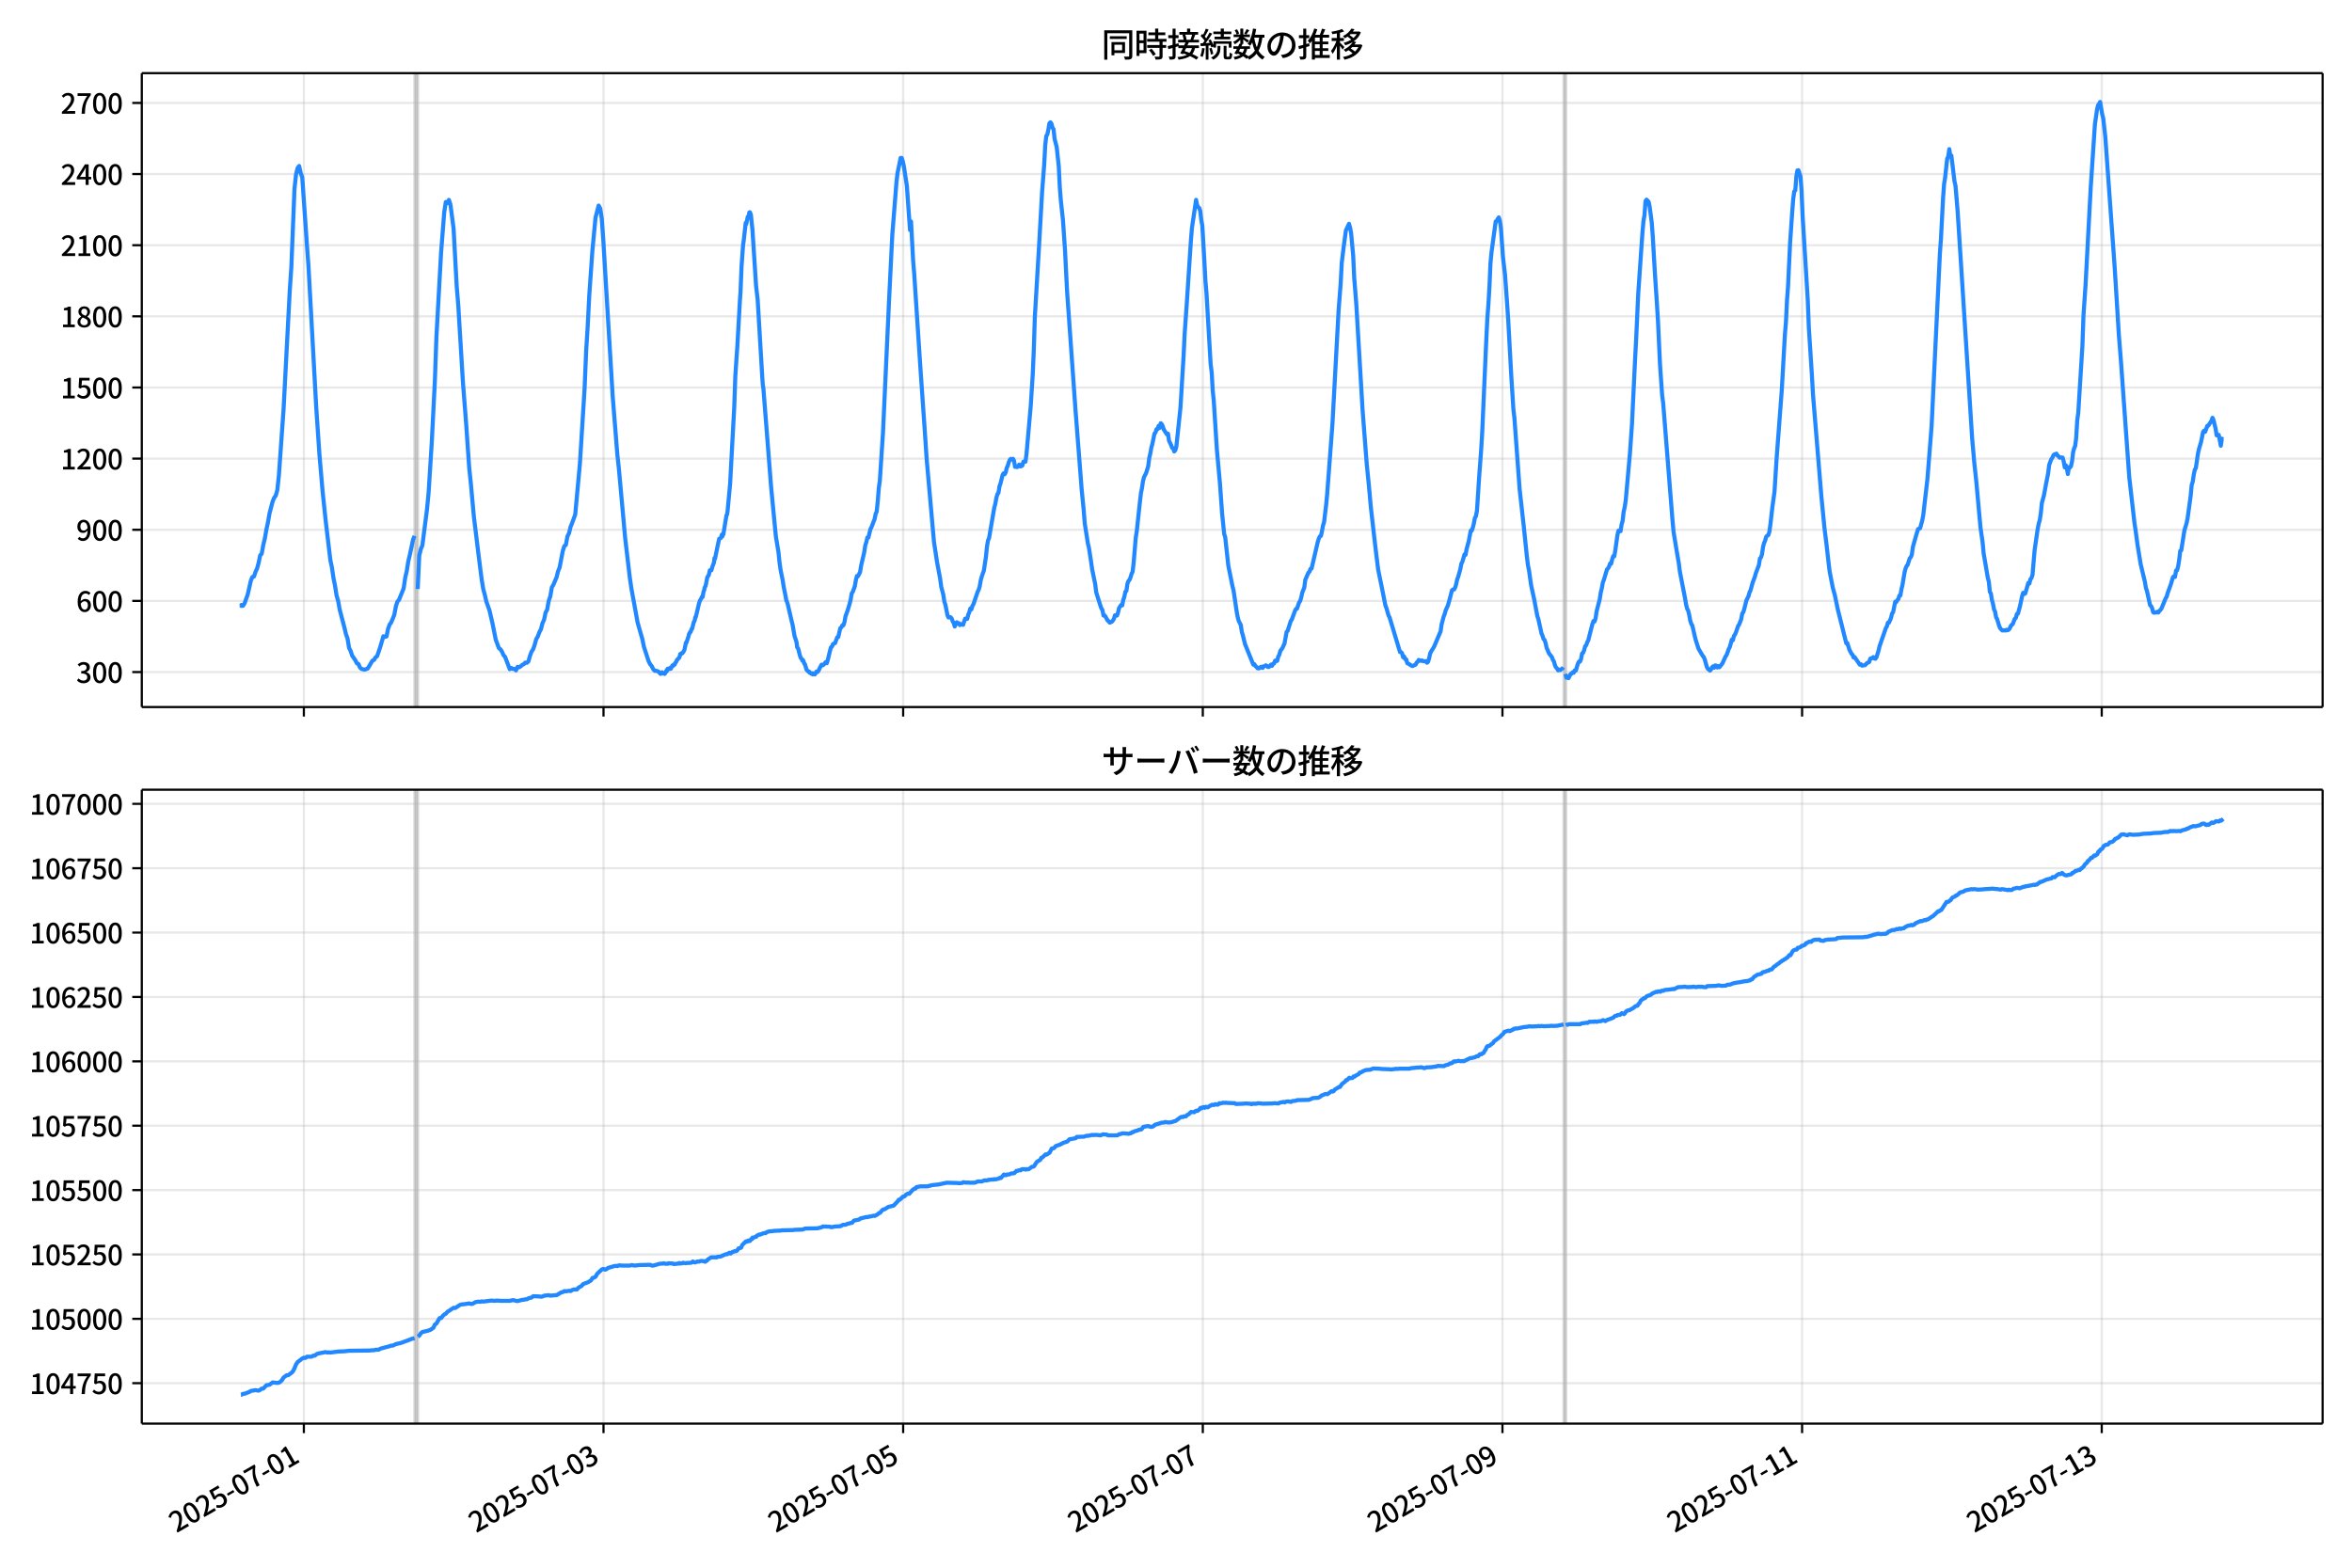 <!DOCTYPE svg  PUBLIC '-//W3C//DTD SVG 1.1//EN'  'http://www.w3.org/Graphics/SVG/1.1/DTD/svg11.dtd'>
<svg version="1.1" viewBox="0 0 864 576" xmlns="http://www.w3.org/2000/svg" xmlns:xlink="http://www.w3.org/1999/xlink">
 <defs>
  <style type="text/css">*{stroke-linejoin: round; stroke-linecap: butt}</style>
 </defs>
 <g id="aa">
  <g id="ab">
   <path d="m0 576h864v-576h-864z" fill="#fff"/>
  </g>
  <g id="ac">
   <g id="ad">
    <path d="m52.09 259.78h801.11v-232.9h-801.11z" fill="#fff"/>
   </g>
   <g id="ae">
    <path d="m152.33 259.78h1.147v-232.9h-1.147z" clip-path="url(#e)" fill="#808080" opacity=".3" stroke="#808080"/>
   </g>
   <g id="af">
    <path d="m574.47 259.78h.764v-232.9h-.764z" clip-path="url(#e)" fill="#808080" opacity=".3" stroke="#808080"/>
   </g>
   <g id="ag">
    <g id="ah">
     <g id="ai">
      <path d="m111.62 259.78v-232.9" clip-path="url(#e)" fill="none" stroke="#b0b0b0" stroke-linecap="square" stroke-opacity=".3" stroke-width=".8"/>
     </g>
     <g id="aj">
      <defs>
       <path id="h" d="m0 0v3.5" stroke="#000" stroke-width=".8"/>
      </defs>
      <use x="111.622" y="259.778" stroke="#000000" stroke-width=".8" xlink:href="#h"/>
     </g>
    </g>
    <g id="ak">
     <g id="al">
      <path d="m221.7 259.78v-232.9" clip-path="url(#e)" fill="none" stroke="#b0b0b0" stroke-linecap="square" stroke-opacity=".3" stroke-width=".8"/>
     </g>
     <g id="am">
      <use x="221.696" y="259.778" stroke="#000000" stroke-width=".8" xlink:href="#h"/>
     </g>
    </g>
    <g id="an">
     <g id="ao">
      <path d="m331.77 259.78v-232.9" clip-path="url(#e)" fill="none" stroke="#b0b0b0" stroke-linecap="square" stroke-opacity=".3" stroke-width=".8"/>
     </g>
     <g id="ap">
      <use x="331.77" y="259.778" stroke="#000000" stroke-width=".8" xlink:href="#h"/>
     </g>
    </g>
    <g id="aq">
     <g id="ar">
      <path d="m441.84 259.78v-232.9" clip-path="url(#e)" fill="none" stroke="#b0b0b0" stroke-linecap="square" stroke-opacity=".3" stroke-width=".8"/>
     </g>
     <g id="as">
      <use x="441.845" y="259.778" stroke="#000000" stroke-width=".8" xlink:href="#h"/>
     </g>
    </g>
    <g id="at">
     <g id="au">
      <path d="m551.92 259.78v-232.9" clip-path="url(#e)" fill="none" stroke="#b0b0b0" stroke-linecap="square" stroke-opacity=".3" stroke-width=".8"/>
     </g>
     <g id="av">
      <use x="551.919" y="259.778" stroke="#000000" stroke-width=".8" xlink:href="#h"/>
     </g>
    </g>
    <g id="aw">
     <g id="ax">
      <path d="m661.99 259.78v-232.9" clip-path="url(#e)" fill="none" stroke="#b0b0b0" stroke-linecap="square" stroke-opacity=".3" stroke-width=".8"/>
     </g>
     <g id="ay">
      <use x="661.994" y="259.778" stroke="#000000" stroke-width=".8" xlink:href="#h"/>
     </g>
    </g>
    <g id="az">
     <g id="ba">
      <path d="m772.07 259.78v-232.9" clip-path="url(#e)" fill="none" stroke="#b0b0b0" stroke-linecap="square" stroke-opacity=".3" stroke-width=".8"/>
     </g>
     <g id="bb">
      <use x="772.068" y="259.778" stroke="#000000" stroke-width=".8" xlink:href="#h"/>
     </g>
    </g>
   </g>
   <g id="bc">
    <g id="bd">
     <g id="be">
      <path d="m52.09 246.93h801.11" clip-path="url(#e)" fill="none" stroke="#b0b0b0" stroke-linecap="square" stroke-opacity=".3" stroke-width=".8"/>
     </g>
     <g id="bf">
      <defs>
       <path id="f" d="m0 0h-3.5" stroke="#000" stroke-width=".8"/>
      </defs>
      <use x="52.09" y="246.926" stroke="#000000" stroke-width=".8" xlink:href="#f"/>
     </g>
     <g id="bg">
      <!-- 300 -->
      <g transform="translate(27.99 250.91) scale(.1 -.1)">
       <defs>
        <path id="l" transform="scale(.016)" d="m1715-90q-371 0-656 90t-503 240q-217 150-377 323l359 474q211-205 479-359 269-153 634-153 269 0 467 92 199 93 311 266t112 423q0 256-125 451t-429 300q-304 106-835 106v551q467 0 732 105 266 106 384 291 119 186 119 423 0 307-192 489-192 183-531 183-269 0-503-119-233-118-438-316l-384 460q282 256 614 413 333 157 737 157 422 0 748-144 327-144 512-413 186-269 186-659 0-403-221-685-221-281-592-422v-26q269-70 490-227t349-400 128-557q0-422-215-726-214-304-573-468-358-163-787-163z"/>
        <path id="a" transform="scale(.016)" d="m1830-90q-460 0-806 275-346 276-535 823-188 547-188 1366 0 820 188 1357 189 538 535 803 346 266 806 266 461 0 800-269 340-269 528-803 189-534 189-1354 0-819-189-1366-188-547-528-823-339-275-800-275zm0 589q237 0 422 185 186 186 288 599 103 413 103 1091 0 679-103 1082-102 403-288 582-185 180-422 180-236 0-422-180-186-179-292-582-105-403-105-1082 0-678 105-1091 106-413 292-599 186-185 422-185z"/>
       </defs>
       <use xlink:href="#l"/>
       <use transform="translate(57)" xlink:href="#a"/>
       <use transform="translate(114)" xlink:href="#a"/>
      </g>
     </g>
    </g>
    <g id="bh">
     <g id="bi">
      <path d="m52.09 220.79h801.11" clip-path="url(#e)" fill="none" stroke="#b0b0b0" stroke-linecap="square" stroke-opacity=".3" stroke-width=".8"/>
     </g>
     <g id="bj">
      <use x="52.09" y="220.787" stroke="#000000" stroke-width=".8" xlink:href="#f"/>
     </g>
     <g id="bk">
      <!-- 600 -->
      <g transform="translate(27.99 224.77) scale(.1 -.1)">
       <defs>
        <path id="k" transform="scale(.016)" d="m1971-90q-339 0-634 144-294 144-518 435-224 292-352 733-128 442-128 1044 0 678 147 1161 148 483 397 784 250 301 570 445t665 144q397 0 688-147 292-147 490-359l-403-448q-128 154-327 253-198 99-409 99-307 0-567-182-259-182-413-605-153-422-153-1145 0-608 115-1002t326-589q212-195 493-195 212 0 375 121 163 122 259 343t96 522q0 300-90 511-89 212-259 320-169 109-419 109-211 0-451-134t-458-461l-25 538q134 192 313 323t374 201q196 71 375 71 397 0 694-163 298-163 467-490 170-326 170-825 0-468-195-817-195-348-512-544-317-195-701-195z"/>
       </defs>
       <use xlink:href="#k"/>
       <use transform="translate(57)" xlink:href="#a"/>
       <use transform="translate(114)" xlink:href="#a"/>
      </g>
     </g>
    </g>
    <g id="bl">
     <g id="bm">
      <path d="m52.09 194.65h801.11" clip-path="url(#e)" fill="none" stroke="#b0b0b0" stroke-linecap="square" stroke-opacity=".3" stroke-width=".8"/>
     </g>
     <g id="bn">
      <use x="52.09" y="194.648" stroke="#000000" stroke-width=".8" xlink:href="#f"/>
     </g>
     <g id="bo">
      <!-- 900 -->
      <g transform="translate(27.99 198.63) scale(.1 -.1)">
       <defs>
        <path id="p" transform="scale(.016)" d="m1562-90q-410 0-708 150-297 151-502 356l403 461q141-160 346-256t422-96q224 0 425 102 202 103 352 333 151 230 237 614 87 384 87 941 0 589-115 970t-323 563-496 182q-205 0-372-118-166-118-262-336t-96-525q0-301 86-512 87-211 259-323 173-112 417-112 224 0 460 141 237 141 448 461l32-544q-134-180-313-314t-371-208-384-74q-391 0-689 166-297 167-467 496-169 330-169 823 0 467 195 816t515 541 698 192q339 0 636-138 298-137 519-419 221-281 349-710t128-1018q0-691-141-1187t-391-807q-249-310-563-461-313-150-652-150z"/>
       </defs>
       <use xlink:href="#p"/>
       <use transform="translate(57)" xlink:href="#a"/>
       <use transform="translate(114)" xlink:href="#a"/>
      </g>
     </g>
    </g>
    <g id="bp">
     <g id="bq">
      <path d="m52.09 168.51h801.11" clip-path="url(#e)" fill="none" stroke="#b0b0b0" stroke-linecap="square" stroke-opacity=".3" stroke-width=".8"/>
     </g>
     <g id="br">
      <use x="52.09" y="168.509" stroke="#000000" stroke-width=".8" xlink:href="#f"/>
     </g>
     <g id="bs">
      <!-- 1200 -->
      <g transform="translate(22.29 172.49) scale(.1 -.1)">
       <defs>
        <path id="g" transform="scale(.016)" d="m544 0v608h1037v3277h-845v467q333 58 579 147 247 90 451 218h557v-4109h915v-608h-2694z"/>
        <path id="d" transform="scale(.016)" d="m282 0v429q697 621 1164 1136 468 515 701 956 234 442 234 826 0 256-87 451-86 196-262 301-176 106-445 106-275 0-506-151-230-150-422-368l-416 410q301 333 637 518 336 186 803 186 429 0 749-176t496-493 176-745q0-455-224-919t-615-935q-390-470-889-950 186 20 394 36t374 16h1184v-634h-3046z"/>
       </defs>
       <use xlink:href="#g"/>
       <use transform="translate(57)" xlink:href="#d"/>
       <use transform="translate(114)" xlink:href="#a"/>
       <use transform="translate(171)" xlink:href="#a"/>
      </g>
     </g>
    </g>
    <g id="bt">
     <g id="bu">
      <path d="m52.09 142.37h801.11" clip-path="url(#e)" fill="none" stroke="#b0b0b0" stroke-linecap="square" stroke-opacity=".3" stroke-width=".8"/>
     </g>
     <g id="bv">
      <use x="52.09" y="142.37" stroke="#000000" stroke-width=".8" xlink:href="#f"/>
     </g>
     <g id="bw">
      <!-- 1500 -->
      <g transform="translate(22.29 146.36) scale(.1 -.1)">
       <defs>
        <path id="c" transform="scale(.016)" d="m1715-90q-365 0-653 90t-506 237q-217 147-383 307l352 480q134-134 294-246t361-183q202-70 452-70 262 0 473 118 212 119 333 346 122 227 122 541 0 460-247 716-246 256-649 256-224 0-384-64t-365-198l-365 237 141 2240h2387v-627h-1747l-109-1204q154 77 307 118 154 42 340 42 397 0 723-160t518-490q192-329 192-847 0-519-224-887t-586-560q-361-192-777-192z"/>
       </defs>
       <use xlink:href="#g"/>
       <use transform="translate(57)" xlink:href="#c"/>
       <use transform="translate(114)" xlink:href="#a"/>
       <use transform="translate(171)" xlink:href="#a"/>
      </g>
     </g>
    </g>
    <g id="bx">
     <g id="by">
      <path d="m52.09 116.23h801.11" clip-path="url(#e)" fill="none" stroke="#b0b0b0" stroke-linecap="square" stroke-opacity=".3" stroke-width=".8"/>
     </g>
     <g id="bz">
      <use x="52.09" y="116.232" stroke="#000000" stroke-width=".8" xlink:href="#f"/>
     </g>
     <g id="ca">
      <!-- 1800 -->
      <g transform="translate(22.29 120.22) scale(.1 -.1)">
       <defs>
        <path id="x" transform="scale(.016)" d="m1830-90q-441 0-787 163-345 164-547 448-202 285-202 650 0 314 122 557t314 419 403 291v32q-256 186-442 458-185 272-185 643 0 365 176 640t480 425q304 151 694 151 410 0 704-160t457-439q164-278 164-649 0-237-96-448t-234-381q-137-169-291-278v-32q218-115 397-285 179-169 288-406t109-557q0-346-189-628-189-281-532-448-342-166-803-166zm314 2708q205 198 310 419 106 221 106 464 0 211-83 384t-247 272q-163 99-393 99-288 0-480-183-192-182-192-502 0-256 134-429 135-172 359-294t486-230zm-294-2170q236 0 418 89 183 90 285 253 103 164 103 388 0 211-90 367-89 157-246 272-157 116-368 215t-454 195q-244-173-398-426-153-252-153-553 0-237 118-416 119-179 324-282 205-102 461-102z"/>
       </defs>
       <use xlink:href="#g"/>
       <use transform="translate(57)" xlink:href="#x"/>
       <use transform="translate(114)" xlink:href="#a"/>
       <use transform="translate(171)" xlink:href="#a"/>
      </g>
     </g>
    </g>
    <g id="cb">
     <g id="cc">
      <path d="m52.09 90.093h801.11" clip-path="url(#e)" fill="none" stroke="#b0b0b0" stroke-linecap="square" stroke-opacity=".3" stroke-width=".8"/>
     </g>
     <g id="cd">
      <use x="52.09" y="90.093" stroke="#000000" stroke-width=".8" xlink:href="#f"/>
     </g>
     <g id="ce">
      <!-- 2100 -->
      <g transform="translate(22.29 94.078) scale(.1 -.1)">
       <use xlink:href="#d"/>
       <use transform="translate(57)" xlink:href="#g"/>
       <use transform="translate(114)" xlink:href="#a"/>
       <use transform="translate(171)" xlink:href="#a"/>
      </g>
     </g>
    </g>
    <g id="cf">
     <g id="cg">
      <path d="m52.09 63.954h801.11" clip-path="url(#e)" fill="none" stroke="#b0b0b0" stroke-linecap="square" stroke-opacity=".3" stroke-width=".8"/>
     </g>
     <g id="ch">
      <use x="52.09" y="63.954" stroke="#000000" stroke-width=".8" xlink:href="#f"/>
     </g>
     <g id="ci">
      <!-- 2400 -->
      <g transform="translate(22.29 67.939) scale(.1 -.1)">
       <defs>
        <path id="q" transform="scale(.016)" d="m2170 0v3072q0 192 12 457 13 266 20 458h-26q-90-179-183-365-92-185-195-364l-921-1415h2579v-576h-3328v493l1875 2957h858v-4717h-691z"/>
       </defs>
       <use xlink:href="#d"/>
       <use transform="translate(57)" xlink:href="#q"/>
       <use transform="translate(114)" xlink:href="#a"/>
       <use transform="translate(171)" xlink:href="#a"/>
      </g>
     </g>
    </g>
    <g id="cj">
     <g id="ck">
      <path d="m52.09 37.815h801.11" clip-path="url(#e)" fill="none" stroke="#b0b0b0" stroke-linecap="square" stroke-opacity=".3" stroke-width=".8"/>
     </g>
     <g id="cl">
      <use x="52.09" y="37.815" stroke="#000000" stroke-width=".8" xlink:href="#f"/>
     </g>
     <g id="cm">
      <!-- 2700 -->
      <g transform="translate(22.29 41.8) scale(.1 -.1)">
       <defs>
        <path id="j" transform="scale(.016)" d="m1235 0q32 646 109 1187t224 1024 384 941 576 938h-2208v627h3027v-455q-409-512-665-989-256-476-397-969t-205-1053-90-1251h-755z"/>
       </defs>
       <use xlink:href="#d"/>
       <use transform="translate(57)" xlink:href="#j"/>
       <use transform="translate(114)" xlink:href="#a"/>
       <use transform="translate(171)" xlink:href="#a"/>
      </g>
     </g>
    </g>
   </g>
   <g id="cn">
    <path d="m88.504 222.44.109.174.096-.349.397.349.203-.087.541-.871 1.147-3.224 1.166-5.141.571-1.307.575-.174.54-1.655.573-1.22.573-2.091.573-2.788.573-.61.573-3.224.573-2.353.573-3.311.573-2.614.573-3.311 1.147-4.356.573-1.394.573-.784.573-2.004.573-5.315 1.72-24.309 2.293-43.826.573-8.539 1.147-28.666.573-5.315.573-2.353.573-.784.573 2.614.573 1.568 1.72 24.919.573 7.842 2.866 52.191 1.147 16.816 1.147 13.418 1.147 10.978 1.72 14.464.573 2.701.573 3.921.573 2.788.573 3.659.573 1.917.573 3.224 1.72 6.535.573 2.44.573 1.568.573 3.485.573 1.133.573 1.743 1.147 1.655.573 1.133.573.261.573 1.307.573.523 1.147.261 1.147-.436 1.72-2.875.573-.261.573-.958.573-.436 1.147-3.398 1.147-3.921.573.261.573-.174.573-2.788.573-1.568.573-.784 1.147-2.788.573-3.137.573-1.743.573-.61 1.72-4.269.573-3.921.573-2.44.573-3.659.573-2.353 1.147-5.489.573-1.394m1.147 19.517.573-12.285.573-2.353.573-1.394 1.72-13.418.573-6.012 1.147-18.21 1.147-22.654.573-16.293 1.72-31.105 1.147-14.725.573-3.747.573.436.573-1.22.573 1.743 1.147 8.8 1.147 21.173.573 6.97 1.72 28.404 1.147 14.725 1.147 16.555.573 5.489 1.147 12.547 1.72 14.028 1.147 9.062.573 3.485.573 2.091.573 2.527 1.147 3.224 1.147 4.966 1.147 5.751 1.147 3.137.573.436.573.871.573 1.307.573.61 1.72 4.531.573-.436.573.349h.573l.573.523.573-1.307.573.174.573-.349.573-.523.573-.261.573-.61.573.087.573-.523.573-2.091.573-1.481.573-.871.573-1.655.573-2.091.573-.958.573-1.568.573-1.046.573-2.265.573-1.22.573-2.701.573-1.046.573-3.224.573-1.655.573-3.311.573-.958 1.147-2.701.573-2.265.573-1.394 1.147-6.012.573-1.83.573-.436.573-3.137.573-1.133.573-2.353.573-1.394 1.147-3.137 1.72-18.733 1.72-27.62.573-13.766.573-9.149.573-11.24 1.147-16.468 1.147-12.111 1.147-4.444.573 1.046.573 3.747.573 8.016 3.44 57.244 1.72 21.521.573 5.228 2.293 25.355 1.72 14.638.573 3.921 2.293 12.547 1.72 6.012.573 2.788 1.72 5.315.573 1.133.573.697.573 1.133.573.61h.573l.764.261.764.871.191-.087.382-.523.382.436.191-.087.382.261.382-.61.191-.523.191.174.191-.784.191-.174h.191l.191.174.191-.174.191.087.191-.436.191.349.573-1.22.191.174.191-.087.191-.436.191.087.382-.784.191-.174.382-.871.191-.087.382-.523.191-.087.191-.523.191-.871.191.087.382-.436.191.087.382-.523.382-.697.573-2.701h.191l.764-2.353.191-.871.191-.174.191-.523h.191l.382-1.133.191-.087.573-2.353.191-.261.191-.523.191-1.046.191-.087 1.147-4.879.382-1.22.191-.174.382-.784.191-.436.191.174.382-2.091.191-.349.191-1.046.382-.697.382-2.004.191-1.046.573-.871.382-1.743.191-.087.191.174.191-.087.382-1.394.573-1.481.191-1.655.191.261.956-4.705.573-2.614.573-.261.191-.436.191-.784.191.697.191-1.046.191.261 1.147-7.058.191-.174.191-1.133.956-10.194 1.529-28.404.382-11.153.382-5.751.382-5.576.956-16.99.191-2.527.382-9.584.573-8.016.191-1.133.764-6.796.191.436.573-2.701.191-.174.191-.349.191-1.046.191-.087.382.871.382 3.834.191 1.743 1.338 20.737.573 4.879.382 6.448 1.338 22.567.191 2.527.191 1.046 2.866 36.594 1.72 17.862.956 5.751.382 3.747.382 2.701.573 2.875.191.871.382 2.527.764 3.747.191 1.307.191.261.382 1.22 1.529 6.622.191.697.764 4.356.573 1.655.191.784.191 1.655.382.436.573 2.353.382 1.133.382.349.191.61.191-.261.191.349.382 1.133.191.087.573 2.004.382.436.191.087.191.261.191-.087.191.436.382.087.191.261.382-.174.191.436.191-.349.573.349.382-.61.191-.436.382.174.382-.436.573-1.22.573-1.046.382.261.382-.261.764-.958.382.436.382-1.22.764-3.224.382-1.394.382-.261.382-.958.764-.349.764-2.091.382-.087.764-3.311.382-.261.382-.784h.382l.382-1.133.382-2.178.764-2.091.764-2.527.382-1.568.382-2.265.382-.523.764-2.091.382-2.265.382-1.481.382.087.764-1.481.382-2.353 1.147-4.966.382-2.527.382-1.133.382-1.743h.382l.764-3.137.382-.697.764-2.004.382-.958.382-1.917.382-.871.382-3.659.382-4.879.382-2.701.764-11.675.382-5.751 2.293-49.925 1.147-23.089 1.529-19.343.382-3.311 1.147-5.576h.382l.382 1.133.382 1.743 1.147 7.406 1.147 16.206.382-3.137.764 14.376.382 4.618 2.293 34.852 1.529 21.957.764 11.414 2.675 30.408 1.147 7.58 1.147 6.099.382 2.875.764 2.962.382 2.527.382 1.133.764 3.834.382.871.382-.174.382.087.382.436.382 1.046.382.61.382 1.307.382-1.133.382-.436.382.61.382-.261.382.697.382-.349.764.261.764-2.265.764.087.382-1.568.382-.871.382-1.394.382.349.382-1.307.382-.61 1.529-4.531.382-.784.382-1.22.382-2.265.382-1.394.764-2.178.764-5.053.382-3.747.382-2.265.382-.871 1.911-11.153.382-1.394.382-2.178.382-1.394.382-.436.382-2.44.382-1.046.764-3.137.382-.61.382.349.382-.697.382-1.655.382-.784.382-1.307.382-.871.382-.349.382.261.382-.261.382.697.382 2.265.382-.087.382.174.382-.349.382-.61.382.697.382-.087.382-.261.382-1.394h.764l.382-2.875 1.529-17.339.764-11.937.382-8.8.382-12.198 1.529-25.703 1.147-20.388.764-9.933.382-7.145.382-3.311.382-.61.382-1.743.382-2.353.382-.349.382.523.382 1.481.382.523.382 3.572.764 2.962.764 7.058.382 7.755.382 4.879.764 7.058.764 11.065.764 15.248 3.058 43.129 2.293 29.537.764 7.842.382 4.792 1.147 7.319.382 1.568.764 4.966.382 2.788 1.147 5.576.382 3.05 1.529 4.879.382 1.046.382.61.382 2.004.382-.087.382.523.764 1.394.382.261.382.523.764-.349.382-.436.382-.61.382-1.307.764.087.382-1.133.382-1.655.764-1.133.382.174.382-2.004.382-1.046.382-1.917.382-.349.382-2.614.382-1.046.382-.349.382-.958.382-1.307.382-.784.382-3.311.764-9.149.382-2.44 1.147-10.717.382-3.224.382-1.917.382-2.614.382-1.394.764-1.481.764-2.527.382-3.05.382-1.568.382-2.178.382-1.394.764-3.747.382-.436.382-1.22h.382l.382-1.22.382.784.382-1.743.382.349.382.784.382 1.22 1.147 1.743.382-.261.382 2.614.764 1.568.382 1.046.382.174.382 1.133.382-.436.382-1.22 1.529-14.464 1.147-18.994.382-8.016.764-10.891 1.529-23.351.382-4.705 1.529-10.368.382 1.917.382.784.382.261.382 1.133.382 3.311.382 2.091.764 13.244.382 7.145.382 4.356 1.529 26.139.382 2.962.382 6.796.382 3.659 1.147 18.036 1.147 12.634.764 10.804.764 7.493.382 1.22 1.147 10.456 1.529 7.58.382 1.481 1.147 7.755.382 2.091.382 1.394.764 1.481.382 2.614.382 1.22.764 3.137 3.058 7.58.382-.174.382.697.382.261.382.523.382.087.382-.087.382-.436.382-.087.382.436.382-.61.382-.087.382-.261.382.174.382.436h.382l.764-.871.382.436.382-.784.382-.087.382-1.046.382.174.382-.087.382-1.568.382-.697.382-1.394.764-1.046.764-1.655.764-4.269.382-.349 1.147-3.659.382-.523 1.147-3.137.382-.784.382-.087.764-2.265.382-.523.382-1.22.382-1.83.764-1.917.382-2.875 1.147-2.614.382-.349.382-1.046.382-.087 2.293-9.846.382-1.22.382-.784.382-.174.382-1.655.382-2.178.382-1.133.764-6.361.382-4.008.764-10.194 1.147-15.161 2.293-42.258.764-9.933.382-7.406.764-6.273.764-5.663 1.147-2.44.382 1.394.382 2.004.764 8.277.382 8.19.764 9.671 2.293 38.686 1.529 19.953.764 7.58.764 8.452 1.147 10.107.764 6.535.764 6.186 1.529 7.493 1.147 5.751.382.958.764 2.701.382.697 3.822 12.721h.382l.382.436.382 1.481.382-.261.382.958.382.087.382 1.394.764.349.382.349.764.349 1.147-.523.382-.784.382-.261.382-.697.764.349.382-.174.382.261.764.087.382-.087.382.61.382-.349.382-1.307.382-1.743.382-.784.764-1.22.382-.697 1.911-4.531.382-.871.382-2.614.764-2.875.382-.958.382-1.394.764-1.655.764-2.701.764-2.962.382-.261h.382l.382-.697.382-1.22.382-1.83.382-.958.764-2.788.382-2.004.382-.697.764-2.701.382.174.382-2.091.764-2.788.764-4.008h.382l.382-1.133.382-1.481.382-2.091.382-.61.382-2.091.764-11.763.764-10.368.382-6.273 1.529-34.678.382-7.667.382-5.053.382-6.535.382-8.626.382-4.008 1.147-8.452.382-2.788.382-.174.382-.784.382-.523.382 1.22.382 2.527.764 10.891.764 6.535.764 10.63.382 5.663 1.147 20.911.764 12.111.382 3.224 1.911 26.139 1.529 13.766 1.147 11.065.382 3.137.382 1.83.764 5.402 1.147 5.315 1.147 6.099.382 1.133 1.147 5.228.382.871.382 1.22.382.349.382 1.22.382 1.743.382.784.382 1.046 1.147 1.481.382 1.046.382.61.382 1.394.382.784.382.349.382.697.382-.261.382.174.382-.349.382-.174.382-.523m.764 2.44.382 1.394.382-.087.382.261.764-1.568.382-.087.382-.523.382.174.382-.871.382.087.764-2.527.382-.784h.382l.382-.871.382-2.091.382-.261.382-.958.382-1.481.382-.349.382-1.133.382-.697.764-3.05.764-2.962.382-1.046.382.174.382-1.133.382-2.614 1.147-4.444.382-2.527.382-1.481.382-2.178.382-.958 1.147-3.834.382-.349.382-.697.382-1.133.382.087.382-1.655.382-1.133.382.087.382-2.265.764-5.489.382-1.655.764.174.382-2.44.382-1.307.382-3.398.382-1.655.382-2.527 1.529-17.077.764-10.978 1.147-23.961.382-7.145.764-16.729 1.529-22.218.382-4.356.382-2.265.382-5.228.382-.523.764.784.382 1.83.764 5.838.382 5.228.764 13.157.764 11.588.382 6.186.764 16.38.764 10.891.382 2.962 3.44 43.216.382 4.095 1.147 6.97.764 4.444.382 3.05 1.911 9.846.382 2.265.382 1.568.382.697.382 1.568.382 2.091.382 1.22.382.61 1.147 4.966.764 2.44.382 1.133 1.529 2.614.382.436.382.958.764 2.701.382.697.764.61.382-.436.382-.784.382-.349.382.523.382-.871.382.087.382.697.382-.523.382.436.764-.958.382-.523 1.147-2.527.382-.523.764-2.178.382-.697.764-2.788.382.261.382-1.568.382-.523.382-.871.764-2.265.382-.523.764-2.004.382-2.091.382-.436.382-1.307.764-3.05.764-1.568.382-1.394.382-.784.764-2.788.764-2.004.382-1.394 1.147-3.05.382-2.44.382-.349.382-1.22.382-2.701.382-1.394.382-.871.382-1.394.382-.436.382-.174.382-1.133.382-2.614.764-6.709.764-5.489.764-12.111 1.911-25.268 1.147-20.388.382-4.531.382-7.929.382-5.141.764-16.119.764-11.24.382-4.879.382-2.788.382-.349.382-5.141.382-2.178.382-.087.764 2.353.382 5.053.382 9.236 1.911 31.192.382 9.933 1.147 17.862.382 6.796 3.058 37.204 1.147 11.763.764 6.186.764 6.709.382 3.137 1.147 5.925.764 2.788 1.147 5.489 3.058 12.198.382-.087.764 2.44.764 1.481.382.349.382 1.046.382-.174 1.911 2.788.382-.174.382.523 1.147-.174.764-.784.764-.349.382-1.22.382-.174h.382l.382-.436.382.523.382.087.382-.523.764-2.44.382-1.655 2.293-6.622.382-.61.382-1.394h.382l.764-1.743.382-1.655.382-.436.764-3.834.382.087.382-.697.382-.349.382-1.307.382-.087.382-2.265.382-1.568.764-4.618.382-1.481.382-.871.382-.436.764-2.44.382-.349.382-.958.382-2.788 1.147-4.095.764-2.527.382-.087.382-.261.764-2.788.382-2.004 1.529-13.244 1.147-14.551.382-4.966 3.058-63.518.382-5.228.764-14.812.382-5.315.382-2.353.764-6.97.382-.697.382-2.788.382 2.527.382-.174 1.147 9.497.382 1.655.764 9.149 5.351 83.732.764 8.713.764 7.145.764 8.452.764 8.364.764 5.315.382 4.095 1.529 8.974.382 1.481.382 3.747.382.61.382 2.44.382 1.307.382 2.091.382.784.382 2.091.382.697.764 2.527.382.871.764.784.382-.087.764.087.382-.261.382.174.382-.174.382-.436.382-.871.382-.523.382-.261.764-2.004.382-.261.382-1.481.382-.087.764-2.788.764-3.659.382-1.22.382.436.382-.174 1.147-3.921.382.261.382-1.655.382-.349.382-1.22.764-8.974 1.147-7.929.382-1.917.382-1.307.382-2.527.382-3.747.764-2.788.764-4.182.764-3.834.382-3.137.764-2.091.382-.523.382-.871.382-.436h.382l.382-.261.382.697.382.261.382.523.764-.087.382.087.382 1.394.382 2.178.382-.784.382 1.133.382 2.091.382-2.527.382.174.382-.523.382-1.743.382-3.311.382-1.481.382-.871.382-2.962.382-6.448.382-2.788 1.529-24.745.382-10.978.764-11.24 1.911-36.072 1.529-23.002.764-5.315.382-1.655.382-.436.382-.784.764 4.531.382 1.481.764 6.883 3.44 47.921 1.147 18.471.382 6.273.764 9.584 3.058 42.694 1.911 16.816.382 2.527.764 5.663 1.147 7.058 1.529 6.361.382 2.265.382 1.133 1.147 5.228.382.349.382.784.382 1.481.382.174.382-.174.382.087.382-.261.382.261.382-.61.382-.349.382-.523 1.529-3.747.382-.61.382-1.394 1.147-3.137.764-2.614.382-.349.382.261.382-2.353.382-.087.382-1.481.382-2.353.382-3.311.382-.174 1.147-7.319.764-2.527.382-1.743 1.147-8.364.382-4.095.382-1.133.382-2.614.382-1.83.382-.61.764-5.228.382-1.743.764-2.614.764-3.747.382-.436.382.436.764-2.178.382-.087 1.147-1.743.382-1.133.382.871.764 3.137.382 2.44.382-.174h.382l.764 4.008.382-2.614.382.261v0" clip-path="url(#e)" fill="none" stroke="#28f" stroke-linecap="square" stroke-width="1.5"/>
   </g>
   <g id="co">
    <path d="m52.09 259.78v-232.9" fill="none" stroke="#000" stroke-linecap="square" stroke-width=".8"/>
   </g>
   <g id="cp">
    <path d="m853.2 259.78v-232.9" fill="none" stroke="#000" stroke-linecap="square" stroke-width=".8"/>
   </g>
   <g id="cq">
    <path d="m52.09 259.78h801.11" fill="none" stroke="#000" stroke-linecap="square" stroke-width=".8"/>
   </g>
   <g id="cr">
    <path d="m52.09 26.88h801.11" fill="none" stroke="#000" stroke-linecap="square" stroke-width=".8"/>
   </g>
   <g id="cs">
    <!-- 同時接続数の推移 -->
    <g transform="translate(404.64 20.88) scale(.12 -.12)">
     <defs>
      <path id="w" transform="scale(.016)" d="m1587 3936h3232v-518h-3232v518zm320-1114h557v-2534h-557v2534zm301 0h2291v-2086h-2291v512h1734v1069h-1734v505zm-1683 2260h5113v-570h-4524v-5056h-589v5626zm4768 0h595v-4896q0-250-67-397t-227-218q-160-77-426-96t-675-19q-13 83-45 192t-77 218q-45 108-89 185 281-13 527-13 247 0 330 0 83 7 118 42 36 35 36 112v4890z"/>
      <path id="u" transform="scale(.016)" d="m2714 4672h3238v-525h-3238v525zm-244-1235h3712v-538h-3712v538zm20-1184h3635v-531h-3635v531zm1523 3155h595v-2310h-595v2310zm832-2451h589v-2823q0-230-61-364-61-135-227-199-167-70-423-86t-633-16q-20 121-78 285-57 163-121 284 275-6 509-9t310-3q77 6 106 28 29 23 29 93v2810zm-2023-1677 487 282q153-160 313-352t294-381q135-189 206-343l-519-313q-64 153-189 348-124 196-278 394-154 199-314 365zm-2086 3718h1619v-4281h-1619v544h1056v3187h-1056v550zm32-1843h1293v-537h-1293v537zm-320 1843h563v-4832h-563v4832z"/>
      <path id="v" transform="scale(.016)" d="m3866 5408h614v-870h-614v870zm-1479-653h3597v-518h-3597v518zm-230-1485h4e3v-518h-4e3v518zm825 922 519 102q64-160 121-342 58-182 96-352 39-170 45-304l-544-128q-6 134-42 313-35 180-83 365-48 186-112 346zm1856 109 589-71q-96-275-202-557-105-281-195-486l-518 77q58 147 122 329 64 183 118 372t86 336zm-2643-2106h3943v-518h-3943v518zm1408 685 602-115q-167-371-362-784t-390-797-362-685l-525 179q160 288 346 666t368 784 323 752zm-659-2157 358 403q352-102 733-240 381-137 752-304 371-166 697-336 327-169 558-329l-384-461q-218 160-532 336-313 176-685 345-371 170-755 323-384 154-742 263zm1894 1114 583-71q-122-550-353-944-230-393-604-662t-922-435q-547-167-1296-269-25 128-93 269-67 141-137 230 678 64 1168 192t819 349q330 221 531 550 202 330 304 791zm-4684 217q396 90 953 240 557 151 1120 311l77-544q-525-154-1053-311-528-156-963-284l-134 588zm121 2093h1965v-563h-1965v563zm819 1248h576v-5229q0-236-51-374t-192-208q-141-77-355-99-214-23-541-16-13 115-64 288t-109 294q205-6 381-6t234 0q64 0 92 28 29 29 29 93v5229z"/>
      <path id="t" transform="scale(.016)" d="m4058 5408h595v-1798h-595v1798zm-1415-563h3443v-499h-3443v499zm231-992h3008v-499h-3008v499zm-224-877h3475v-1203h-531v729h-2432v-729h-512v1203zm1964-877h551v-1881q0-122 22-157 23-35 106-35 25 0 92 0 68 0 135 0t99 0q51 0 83 54t45 224 19 515q90-70 234-131t259-93q-19-429-83-662-64-234-183-326-118-93-316-93-39 0-103 0t-134 0-138 0q-67 0-99 0-237 0-365 64t-176 218q-48 153-48 422v1881zm-1164-6h550v-455q0-243-48-528-48-284-186-579-137-294-409-572-272-279-727-503-70 90-192 208-121 118-230 195 416 205 665 438 250 234 371 474 122 240 164 467 42 228 42 413v442zm-2240 3309 524-192q-121-244-259-503-137-259-275-496t-259-416l-410 173q122 186 246 438 125 253 240 515 116 263 193 481zm716-743 500-230q-224-359-496-756-272-396-548-764-275-368-518-650l-358 205q179 211 377 483 199 272 387 569 189 298 358 592 170 295 298 551zm-1721-665 307 403q166-154 339-340 173-185 320-364t224-327l-326-460q-77 160-218 348-141 189-314 384-172 196-332 356zm1485-832 435 179q128-211 249-458 122-246 215-474 93-227 137-412l-473-211q-32 185-119 422-86 237-201 486-115 250-243 468zm-1530-583q422 26 998 54 576 29 1184 68l7-499q-570-45-1127-84-556-38-992-70l-70 531zm1702-992 436 135q121-276 214-596t118-556l-454-148q-26 237-112 563-86 327-202 602zm-1363 109 499-83q-57-455-163-897-105-441-253-748-51 32-134 73-83 42-170 83-86 42-144 62 148 294 234 697t131 813zm691 627h525v-2861h-525v2861z"/>
      <path id="n" transform="scale(.016)" d="m224 2022h3187v-499h-3187v499zm51 2247h3111v-487h-3111v487zm1127-1735 563-121q-154-320-333-672t-352-679q-173-326-326-582l-532 173q148 243 324 566t345 669q170 346 311 646zm934-832 563-64q-89-480-262-838t-461-614-701-432-976-298q-25 128-99 269t-157 237q659 102 1085 303 426 202 666 554t342 883zm422 3597 519-211q-147-218-298-436-150-217-278-377l-403 186q121 173 252 413 132 240 208 425zm-1203 109h563v-2957h-563v2957zm-1075-320 448 186q134-192 246-420 112-227 157-393l-467-211q-38 172-147 406t-237 432zm1094-1050 397-236q-160-263-400-529-240-265-519-489-278-224-553-378-51 103-141 237-89 135-179 218 269 109 534 294 266 186 493 416 228 231 368 467zm487-204q83-45 246-145 163-99 352-211t346-211 221-150l-327-423q-83 77-230 198-147 122-317 253-170 132-327 250-156 119-259 189l295 250zm1798 396h2311v-556h-2311v556zm115 1178 615-90q-103-640-263-1235t-384-1101q-224-505-512-889-44 57-134 134t-186 157-166 125q275 339 473 796 199 458 340 995 141 538 217 1108zm1223-1510 614-58q-147-1101-445-1940-297-838-813-1443-515-604-1321-1014-26 71-90 177-64 105-134 208-70 102-128 159 742 346 1212 880 471 535 730 1290 260 755 375 1741zm-1005-135q134-851 387-1597 253-745 659-1305 407-560 1002-874-70-57-154-150-83-93-154-189-70-96-121-179-633 371-1056 988-422 618-688 1434-265 816-425 1783l550 89zm-3309-3065 327 416q377-148 754-330 378-182 701-378 324-195 548-368l-416-435q-211 179-519 378-307 198-666 383-358 186-729 334z"/>
      <path id="s" transform="scale(.016)" d="m3686 4378q-64-493-163-1041-99-547-265-1084-192-653-432-1104t-522-688-595-237q-320 0-596 221-275 221-448 621-172 400-172 931 0 537 220 1017 221 480 611 851 391 372 909 583 519 211 1121 211 576 0 1040-186 464-185 793-515 330-329 502-771 173-441 173-941 0-672-278-1194-278-521-816-851-538-329-1318-444l-378 601q166 20 307 42t263 48q307 70 585 217 279 148 496 375 218 227 342 534 125 308 125 692t-122 713q-121 330-358 573-236 243-582 380-346 138-781 138-525 0-935-186-409-185-694-489-284-304-432-656-147-352-147-678 0-365 89-605 90-240 224-355 135-115 276-115t288 144 297 457q151 314 298 800 147 461 246 982 100 522 145 1021l684-12z"/>
      <path id="o" transform="scale(.016)" d="m2995 2925h2893v-519h-2893v519zm0-1280h2893v-519h-2893v519zm-64-1299h3232v-557h-3232v557zm1312 3577h563v-3763h-563v3763zm429 1466 634-141q-154-390-340-794-185-403-339-684l-512 140q103 199 208 458 106 259 195 528 90 269 154 493zm-1472 25 582-147q-153-518-371-1018-217-499-483-931t-573-758q-38 64-109 160-70 96-147 198-77 103-141 160 416 416 733 1034t509 1302zm128-1203h2720v-537h-2720v-4205h-582v4422l313 320h269zm-3174-2157q396 90 953 240 557 151 1120 311l77-544q-525-154-1053-311-528-156-963-284l-134 588zm121 2093h1965v-563h-1965v563zm819 1248h576v-5229q0-236-51-374t-192-208q-141-77-355-99-214-23-541-16-13 115-64 288t-109 294q205-6 381-6t234 0q64 0 92 28 29 29 29 93v5229z"/>
      <path id="m" transform="scale(.016)" d="m4051 5402 595-109q-281-493-729-941t-1107-806q-39 64-106 144t-141 153q-73 74-137 119 608 288 1011 678t614 762zm-77-557h1511v-493h-1863l352 493zm1293 0h109l109 25 384-179q-192-505-496-905t-695-701q-390-301-845-519-454-217-947-358-44 109-137 253t-176 227q448 109 867 294 419 186 777 445 359 259 631 592t419 730v96zm-1990-954 377 307q167-96 336-218 170-121 320-249 151-128 247-237l-397-332q-90 108-237 236t-317 259q-169 132-329 234zm1107-934 595-109q-307-538-803-1031-496-492-1232-876-38 64-102 144t-138 156q-74 77-138 116 455 217 807 483t604 554q253 288 407 563zm-90-589h1460v-506h-1818l358 506zm1268 0h121l109 26 384-167q-192-614-531-1075t-787-794q-448-332-983-553-534-221-1129-355-45 115-132 269-86 153-176 249 551 96 1043 285 493 189 903 473 410 285 714 669t464 883v90zm-2132-1056 410 339q186-102 384-237 198-134 371-275t282-269l-435-371q-103 128-270 272-166 144-361 288t-381 253zm-2150 3533h589v-5376h-589v5376zm-992-1242h2336v-569h-2336v569zm1024-224 365-160q-96-339-231-707-134-368-291-727-157-358-336-672-179-313-365-537-44 128-134 291t-160 272q173 192 339 457 167 266 323 570 157 304 282 618t208 595zm941 1946 416-467q-314-122-695-221-380-99-784-173-403-74-780-131-20 102-71 236-51 135-102 231 358 58 732 138 375 80 711 179t573 208zm-397-2579q58-45 179-170 122-125 266-266 144-140 259-265t160-183l-352-473q-58 102-157 255-99 154-218 317-118 164-227 311-108 147-185 237l275 237z"/>
     </defs>
     <use xlink:href="#w"/>
     <use transform="translate(100)" xlink:href="#u"/>
     <use transform="translate(200)" xlink:href="#v"/>
     <use transform="translate(300)" xlink:href="#t"/>
     <use transform="translate(400)" xlink:href="#n"/>
     <use transform="translate(500)" xlink:href="#s"/>
     <use transform="translate(600)" xlink:href="#o"/>
     <use transform="translate(700)" xlink:href="#m"/>
    </g>
   </g>
  </g>
  <g id="ct">
   <g id="cu">
    <path d="m52.09 523.06h801.11v-232.9h-801.11z" fill="#fff"/>
   </g>
   <g id="cv">
    <path d="m152.33 523.06h1.147v-232.9h-1.147z" clip-path="url(#b)" fill="#808080" opacity=".3" stroke="#808080"/>
   </g>
   <g id="cw">
    <path d="m574.47 523.06h.764v-232.9h-.764z" clip-path="url(#b)" fill="#808080" opacity=".3" stroke="#808080"/>
   </g>
   <g id="cx">
    <g id="cy">
     <g id="cz">
      <path d="m111.62 523.06v-232.9" clip-path="url(#b)" fill="none" stroke="#b0b0b0" stroke-linecap="square" stroke-opacity=".3" stroke-width=".8"/>
     </g>
     <g id="da">
      <use x="111.622" y="523.055" stroke="#000000" stroke-width=".8" xlink:href="#h"/>
     </g>
     <g id="db">
      <!-- 2025-07-01 -->
      <g transform="translate(64.832 563.33) rotate(-30) scale(.1 -.1)">
       <defs>
        <path id="i" transform="scale(.016)" d="m301 1536v544h1689v-544h-1689z"/>
       </defs>
       <use xlink:href="#d"/>
       <use transform="translate(57)" xlink:href="#a"/>
       <use transform="translate(114)" xlink:href="#d"/>
       <use transform="translate(171)" xlink:href="#c"/>
       <use transform="translate(228)" xlink:href="#i"/>
       <use transform="translate(263.7)" xlink:href="#a"/>
       <use transform="translate(320.7)" xlink:href="#j"/>
       <use transform="translate(377.7)" xlink:href="#i"/>
       <use transform="translate(413.4)" xlink:href="#a"/>
       <use transform="translate(470.4)" xlink:href="#g"/>
      </g>
     </g>
    </g>
    <g id="dc">
     <g id="dd">
      <path d="m221.7 523.06v-232.9" clip-path="url(#b)" fill="none" stroke="#b0b0b0" stroke-linecap="square" stroke-opacity=".3" stroke-width=".8"/>
     </g>
     <g id="de">
      <use x="221.696" y="523.055" stroke="#000000" stroke-width=".8" xlink:href="#h"/>
     </g>
     <g id="df">
      <!-- 2025-07-03 -->
      <g transform="translate(174.91 563.33) rotate(-30) scale(.1 -.1)">
       <use xlink:href="#d"/>
       <use transform="translate(57)" xlink:href="#a"/>
       <use transform="translate(114)" xlink:href="#d"/>
       <use transform="translate(171)" xlink:href="#c"/>
       <use transform="translate(228)" xlink:href="#i"/>
       <use transform="translate(263.7)" xlink:href="#a"/>
       <use transform="translate(320.7)" xlink:href="#j"/>
       <use transform="translate(377.7)" xlink:href="#i"/>
       <use transform="translate(413.4)" xlink:href="#a"/>
       <use transform="translate(470.4)" xlink:href="#l"/>
      </g>
     </g>
    </g>
    <g id="dg">
     <g id="dh">
      <path d="m331.77 523.06v-232.9" clip-path="url(#b)" fill="none" stroke="#b0b0b0" stroke-linecap="square" stroke-opacity=".3" stroke-width=".8"/>
     </g>
     <g id="di">
      <use x="331.77" y="523.055" stroke="#000000" stroke-width=".8" xlink:href="#h"/>
     </g>
     <g id="dj">
      <!-- 2025-07-05 -->
      <g transform="translate(284.98 563.33) rotate(-30) scale(.1 -.1)">
       <use xlink:href="#d"/>
       <use transform="translate(57)" xlink:href="#a"/>
       <use transform="translate(114)" xlink:href="#d"/>
       <use transform="translate(171)" xlink:href="#c"/>
       <use transform="translate(228)" xlink:href="#i"/>
       <use transform="translate(263.7)" xlink:href="#a"/>
       <use transform="translate(320.7)" xlink:href="#j"/>
       <use transform="translate(377.7)" xlink:href="#i"/>
       <use transform="translate(413.4)" xlink:href="#a"/>
       <use transform="translate(470.4)" xlink:href="#c"/>
      </g>
     </g>
    </g>
    <g id="dk">
     <g id="dl">
      <path d="m441.84 523.06v-232.9" clip-path="url(#b)" fill="none" stroke="#b0b0b0" stroke-linecap="square" stroke-opacity=".3" stroke-width=".8"/>
     </g>
     <g id="dm">
      <use x="441.845" y="523.055" stroke="#000000" stroke-width=".8" xlink:href="#h"/>
     </g>
     <g id="dn">
      <!-- 2025-07-07 -->
      <g transform="translate(395.06 563.33) rotate(-30) scale(.1 -.1)">
       <use xlink:href="#d"/>
       <use transform="translate(57)" xlink:href="#a"/>
       <use transform="translate(114)" xlink:href="#d"/>
       <use transform="translate(171)" xlink:href="#c"/>
       <use transform="translate(228)" xlink:href="#i"/>
       <use transform="translate(263.7)" xlink:href="#a"/>
       <use transform="translate(320.7)" xlink:href="#j"/>
       <use transform="translate(377.7)" xlink:href="#i"/>
       <use transform="translate(413.4)" xlink:href="#a"/>
       <use transform="translate(470.4)" xlink:href="#j"/>
      </g>
     </g>
    </g>
    <g id="do">
     <g id="dp">
      <path d="m551.92 523.06v-232.9" clip-path="url(#b)" fill="none" stroke="#b0b0b0" stroke-linecap="square" stroke-opacity=".3" stroke-width=".8"/>
     </g>
     <g id="dq">
      <use x="551.919" y="523.055" stroke="#000000" stroke-width=".8" xlink:href="#h"/>
     </g>
     <g id="dr">
      <!-- 2025-07-09 -->
      <g transform="translate(505.13 563.33) rotate(-30) scale(.1 -.1)">
       <use xlink:href="#d"/>
       <use transform="translate(57)" xlink:href="#a"/>
       <use transform="translate(114)" xlink:href="#d"/>
       <use transform="translate(171)" xlink:href="#c"/>
       <use transform="translate(228)" xlink:href="#i"/>
       <use transform="translate(263.7)" xlink:href="#a"/>
       <use transform="translate(320.7)" xlink:href="#j"/>
       <use transform="translate(377.7)" xlink:href="#i"/>
       <use transform="translate(413.4)" xlink:href="#a"/>
       <use transform="translate(470.4)" xlink:href="#p"/>
      </g>
     </g>
    </g>
    <g id="ds">
     <g id="dt">
      <path d="m661.99 523.06v-232.9" clip-path="url(#b)" fill="none" stroke="#b0b0b0" stroke-linecap="square" stroke-opacity=".3" stroke-width=".8"/>
     </g>
     <g id="du">
      <use x="661.994" y="523.055" stroke="#000000" stroke-width=".8" xlink:href="#h"/>
     </g>
     <g id="dv">
      <!-- 2025-07-11 -->
      <g transform="translate(615.2 563.33) rotate(-30) scale(.1 -.1)">
       <use xlink:href="#d"/>
       <use transform="translate(57)" xlink:href="#a"/>
       <use transform="translate(114)" xlink:href="#d"/>
       <use transform="translate(171)" xlink:href="#c"/>
       <use transform="translate(228)" xlink:href="#i"/>
       <use transform="translate(263.7)" xlink:href="#a"/>
       <use transform="translate(320.7)" xlink:href="#j"/>
       <use transform="translate(377.7)" xlink:href="#i"/>
       <use transform="translate(413.4)" xlink:href="#g"/>
       <use transform="translate(470.4)" xlink:href="#g"/>
      </g>
     </g>
    </g>
    <g id="dw">
     <g id="dx">
      <path d="m772.07 523.06v-232.9" clip-path="url(#b)" fill="none" stroke="#b0b0b0" stroke-linecap="square" stroke-opacity=".3" stroke-width=".8"/>
     </g>
     <g id="dy">
      <use x="772.068" y="523.055" stroke="#000000" stroke-width=".8" xlink:href="#h"/>
     </g>
     <g id="dz">
      <!-- 2025-07-13 -->
      <g transform="translate(725.28 563.33) rotate(-30) scale(.1 -.1)">
       <use xlink:href="#d"/>
       <use transform="translate(57)" xlink:href="#a"/>
       <use transform="translate(114)" xlink:href="#d"/>
       <use transform="translate(171)" xlink:href="#c"/>
       <use transform="translate(228)" xlink:href="#i"/>
       <use transform="translate(263.7)" xlink:href="#a"/>
       <use transform="translate(320.7)" xlink:href="#j"/>
       <use transform="translate(377.7)" xlink:href="#i"/>
       <use transform="translate(413.4)" xlink:href="#g"/>
       <use transform="translate(470.4)" xlink:href="#l"/>
      </g>
     </g>
    </g>
   </g>
   <g id="ea">
    <g id="eb">
     <g id="ec">
      <path d="m52.09 508.21h801.11" clip-path="url(#b)" fill="none" stroke="#b0b0b0" stroke-linecap="square" stroke-opacity=".3" stroke-width=".8"/>
     </g>
     <g id="ed">
      <use x="52.09" y="508.212" stroke="#000000" stroke-width=".8" xlink:href="#f"/>
     </g>
     <g id="ee">
      <!-- 104750 -->
      <g transform="translate(10.89 512.2) scale(.1 -.1)">
       <use xlink:href="#g"/>
       <use transform="translate(57)" xlink:href="#a"/>
       <use transform="translate(114)" xlink:href="#q"/>
       <use transform="translate(171)" xlink:href="#j"/>
       <use transform="translate(228)" xlink:href="#c"/>
       <use transform="translate(285)" xlink:href="#a"/>
      </g>
     </g>
    </g>
    <g id="ef">
     <g id="eg">
      <path d="m52.09 484.56h801.11" clip-path="url(#b)" fill="none" stroke="#b0b0b0" stroke-linecap="square" stroke-opacity=".3" stroke-width=".8"/>
     </g>
     <g id="eh">
      <use x="52.09" y="484.561" stroke="#000000" stroke-width=".8" xlink:href="#f"/>
     </g>
     <g id="ei">
      <!-- 105000 -->
      <g transform="translate(10.89 488.55) scale(.1 -.1)">
       <use xlink:href="#g"/>
       <use transform="translate(57)" xlink:href="#a"/>
       <use transform="translate(114)" xlink:href="#c"/>
       <use transform="translate(171)" xlink:href="#a"/>
       <use transform="translate(228)" xlink:href="#a"/>
       <use transform="translate(285)" xlink:href="#a"/>
      </g>
     </g>
    </g>
    <g id="ej">
     <g id="ek">
      <path d="m52.09 460.91h801.11" clip-path="url(#b)" fill="none" stroke="#b0b0b0" stroke-linecap="square" stroke-opacity=".3" stroke-width=".8"/>
     </g>
     <g id="el">
      <use x="52.09" y="460.91" stroke="#000000" stroke-width=".8" xlink:href="#f"/>
     </g>
     <g id="em">
      <!-- 105250 -->
      <g transform="translate(10.89 464.89) scale(.1 -.1)">
       <use xlink:href="#g"/>
       <use transform="translate(57)" xlink:href="#a"/>
       <use transform="translate(114)" xlink:href="#c"/>
       <use transform="translate(171)" xlink:href="#d"/>
       <use transform="translate(228)" xlink:href="#c"/>
       <use transform="translate(285)" xlink:href="#a"/>
      </g>
     </g>
    </g>
    <g id="en">
     <g id="eo">
      <path d="m52.09 437.26h801.11" clip-path="url(#b)" fill="none" stroke="#b0b0b0" stroke-linecap="square" stroke-opacity=".3" stroke-width=".8"/>
     </g>
     <g id="ep">
      <use x="52.09" y="437.259" stroke="#000000" stroke-width=".8" xlink:href="#f"/>
     </g>
     <g id="eq">
      <!-- 105500 -->
      <g transform="translate(10.89 441.24) scale(.1 -.1)">
       <use xlink:href="#g"/>
       <use transform="translate(57)" xlink:href="#a"/>
       <use transform="translate(114)" xlink:href="#c"/>
       <use transform="translate(171)" xlink:href="#c"/>
       <use transform="translate(228)" xlink:href="#a"/>
       <use transform="translate(285)" xlink:href="#a"/>
      </g>
     </g>
    </g>
    <g id="er">
     <g id="es">
      <path d="m52.09 413.61h801.11" clip-path="url(#b)" fill="none" stroke="#b0b0b0" stroke-linecap="square" stroke-opacity=".3" stroke-width=".8"/>
     </g>
     <g id="et">
      <use x="52.09" y="413.607" stroke="#000000" stroke-width=".8" xlink:href="#f"/>
     </g>
     <g id="eu">
      <!-- 105750 -->
      <g transform="translate(10.89 417.59) scale(.1 -.1)">
       <use xlink:href="#g"/>
       <use transform="translate(57)" xlink:href="#a"/>
       <use transform="translate(114)" xlink:href="#c"/>
       <use transform="translate(171)" xlink:href="#j"/>
       <use transform="translate(228)" xlink:href="#c"/>
       <use transform="translate(285)" xlink:href="#a"/>
      </g>
     </g>
    </g>
    <g id="ev">
     <g id="ew">
      <path d="m52.09 389.96h801.11" clip-path="url(#b)" fill="none" stroke="#b0b0b0" stroke-linecap="square" stroke-opacity=".3" stroke-width=".8"/>
     </g>
     <g id="ex">
      <use x="52.09" y="389.956" stroke="#000000" stroke-width=".8" xlink:href="#f"/>
     </g>
     <g id="ey">
      <!-- 106000 -->
      <g transform="translate(10.89 393.94) scale(.1 -.1)">
       <use xlink:href="#g"/>
       <use transform="translate(57)" xlink:href="#a"/>
       <use transform="translate(114)" xlink:href="#k"/>
       <use transform="translate(171)" xlink:href="#a"/>
       <use transform="translate(228)" xlink:href="#a"/>
       <use transform="translate(285)" xlink:href="#a"/>
      </g>
     </g>
    </g>
    <g id="ez">
     <g id="fa">
      <path d="m52.09 366.31h801.11" clip-path="url(#b)" fill="none" stroke="#b0b0b0" stroke-linecap="square" stroke-opacity=".3" stroke-width=".8"/>
     </g>
     <g id="fb">
      <use x="52.09" y="366.305" stroke="#000000" stroke-width=".8" xlink:href="#f"/>
     </g>
     <g id="fc">
      <!-- 106250 -->
      <g transform="translate(10.89 370.29) scale(.1 -.1)">
       <use xlink:href="#g"/>
       <use transform="translate(57)" xlink:href="#a"/>
       <use transform="translate(114)" xlink:href="#k"/>
       <use transform="translate(171)" xlink:href="#d"/>
       <use transform="translate(228)" xlink:href="#c"/>
       <use transform="translate(285)" xlink:href="#a"/>
      </g>
     </g>
    </g>
    <g id="fd">
     <g id="fe">
      <path d="m52.09 342.65h801.11" clip-path="url(#b)" fill="none" stroke="#b0b0b0" stroke-linecap="square" stroke-opacity=".3" stroke-width=".8"/>
     </g>
     <g id="ff">
      <use x="52.09" y="342.654" stroke="#000000" stroke-width=".8" xlink:href="#f"/>
     </g>
     <g id="fg">
      <!-- 106500 -->
      <g transform="translate(10.89 346.64) scale(.1 -.1)">
       <use xlink:href="#g"/>
       <use transform="translate(57)" xlink:href="#a"/>
       <use transform="translate(114)" xlink:href="#k"/>
       <use transform="translate(171)" xlink:href="#c"/>
       <use transform="translate(228)" xlink:href="#a"/>
       <use transform="translate(285)" xlink:href="#a"/>
      </g>
     </g>
    </g>
    <g id="fh">
     <g id="fi">
      <path d="m52.09 319h801.11" clip-path="url(#b)" fill="none" stroke="#b0b0b0" stroke-linecap="square" stroke-opacity=".3" stroke-width=".8"/>
     </g>
     <g id="fj">
      <use x="52.09" y="319.003" stroke="#000000" stroke-width=".8" xlink:href="#f"/>
     </g>
     <g id="fk">
      <!-- 106750 -->
      <g transform="translate(10.89 322.99) scale(.1 -.1)">
       <use xlink:href="#g"/>
       <use transform="translate(57)" xlink:href="#a"/>
       <use transform="translate(114)" xlink:href="#k"/>
       <use transform="translate(171)" xlink:href="#j"/>
       <use transform="translate(228)" xlink:href="#c"/>
       <use transform="translate(285)" xlink:href="#a"/>
      </g>
     </g>
    </g>
    <g id="fl">
     <g id="fm">
      <path d="m52.09 295.35h801.11" clip-path="url(#b)" fill="none" stroke="#b0b0b0" stroke-linecap="square" stroke-opacity=".3" stroke-width=".8"/>
     </g>
     <g id="fn">
      <use x="52.09" y="295.352" stroke="#000000" stroke-width=".8" xlink:href="#f"/>
     </g>
     <g id="fo">
      <!-- 107000 -->
      <g transform="translate(10.89 299.34) scale(.1 -.1)">
       <use xlink:href="#g"/>
       <use transform="translate(57)" xlink:href="#a"/>
       <use transform="translate(114)" xlink:href="#j"/>
       <use transform="translate(171)" xlink:href="#a"/>
       <use transform="translate(228)" xlink:href="#a"/>
       <use transform="translate(285)" xlink:href="#a"/>
      </g>
     </g>
    </g>
   </g>
   <g id="fp">
    <path d="m88.504 512.47h.205l.6-.378h.541l1.719-.662.594-.378 1.685-.284 1.147.189.573-.284.573-.473h.573l1.147-1.23 1.147-.189 1.147-.851 1.72.189.573-.095.573-.378.573-.568.573-.946 1.147-.851h.573l1.147-.851.573-.568.573-1.135.573-1.419.573-.851 1.72-1.325.573-.284.573.095.573-.473h1.72l.573-.378h.573l.573-.473.573-.284 2.866-.568.573.189.573-.095.573.095 2.866-.378 2.293-.095 1.72-.189 7.453-.095 1.147-.095h.573l.573-.189h1.147l.573-.378 1.72-.473 1.147-.284 1.147-.378h.573l1.147-.568 1.72-.378 2.866-1.041 1.147-.473 1.147-.284m1.147-.568.573-.378.573-.851.573-.473 1.72-.378 1.147-.378 1.147-.757.573-1.23.573-.378 1.147-1.987h.573l.573-.757.573-.568.573-.284.573-.662 2.293-1.514.573.095 1.72-1.135.573-.189 1.147-.095 1.72-.284.573.189h.573l1.147-.662 1.147-.189.573.095.573-.189.573.095 2.866-.378 1.147.095 1.147-.095 1.147.095h3.44l1.147-.284 1.147.284.573.095 1.72-.473h.573l.573-.189h.573l.573-.378 1.147-.284.573-.473 2.293.095.573.095.573-.095.573-.284 1.72-.189.573.189 1.72-.189h.573l1.72-1.041.573-.095.573-.378.573.095 1.147-.189.573.095.573-.378.573-.189h1.147l.573-.662 1.147-.662.573-.662 1.72-.662 1.147-.662.573-.946.573-.095.573-.378.573-1.041 1.72-1.608.573-.189.573.284.573-.189.573-.473 2.293-.662.573-.095.573.095.573-.284 1.147.095h2.866l.573-.189 1.147.189 1.72-.189 4.013-.095.573.284h.573l2.293-.662 1.338-.095.191-.095.573.189h.956l.191-.189 1.72.095.191.189 1.147-.095.382-.095h.382l.191-.189.191.189.956-.095.191-.189.573.095.382.095.382-.095 1.72-.095.382-.284.191-.189.191.189.382.095.191.095.956-.378.382.095.764-.284 1.338.095.191.189h.191l.382-.378h.191l.382-.473.764-.473.382-.284h2.102l.191-.189 1.147-.095 1.911-.851h.573l.191-.189.382-.095.191-.284.191.189.191-.095.191.189.382-.378.191-.189.573-.095.191-.189h.573l.191-.189h.191l.573-.851.573-.095.382-.189.382-.946 1.338-1.325.191.189.382-.189.191-.284h.191l.191.189.382-.095.382-.662h.382l.191-.568.191.095.956-.378h.191l.191-.378.956-.473.191.095 1.338-.568h.764l.382-.378.382-.095.573-.189 1.338-.095.382-.095 2.484-.095.382-.095 4.204-.095.382-.095 3.058-.095.956-.378 4.586-.095 1.529-.378.382-.284 2.675.095.382.189 1.529-.284 1.911-.095.764-.473 1.147-.095.764-.378h.382l.764-.284h.382l.764-.851 1.911-.378.382-.378 2.293-.568.382.095.382-.189.764-.095 1.147-.284.382.095.382-.284.382-.095.764-.662.382-.095.764-.946.382-.284h.382l1.529-.946 1.911-.473 1.529-1.608.382-.568h.382l1.147-1.135h.382l.382-.284.382-.473.764-.378.382.095.764-.851.382-.473.764-.568h.382l.382-.568 1.529-.284h2.675l.382-.189h.382l.382-.189 1.529-.189 1.147-.095 3.058-.662 3.822.095.764.095 1.147-.095.382-.284 1.147.189.382-.095.764.095h1.911l1.147-.473h1.529l.764-.378h1.147l.382-.189 1.147-.095.382-.095.382.095.382-.189.382.095 1.147-.284.382-.284.382.095.764-.851.382-.473.764.284.382-.284h.764l.764-.378 1.147-.095.764-.851h.382l.764-.284.382.095.382-.378.382-.095.382.095.382-.095.382.189.382-.189.382.095.382-.095 1.147-.851h.382l.382-.189.764-1.23.382-.473 1.147-.662.382-.757.382-.095 1.147-1.135.382.095 1.147-.757.764-1.514.764-.095.764-.851 1.529-.473.382-.284.382-.095.382-.284 1.529-.473.764-.851.764-.095 1.529-.284.382-.473 2.675-.095.764-.284 1.147-.095 1.147-.284.382.095.764-.095 1.147.095.764.095.764-.378 1.529.095.382.284h3.44l.764-.473h.382l.764-.284 1.529.095.764.095.382-.189h.382l.382-.378h.382l.382-.284 1.529-.473.382-.189.764-.095.382-.378.382-.568 1.529-.284h.382l.764.284h.382l.764-.284.382-.473 1.911-.568.382-.189 1.147-.095.382-.189 1.147.189 1.147-.095.764-.284.764-.189 1.911-1.419.382-.095.382.095.382-.284h.764l.382-.473.764-.378.382-.473.382-.284 1.147.095.382-.378.382-.189.382.095.764-.568.382-.568.382.189.382-.378.382-.095.382.284.382-.378.764.189.764-.568.382-.095.382-.284.764.095.382-.284h.382l.382.189.382-.095.382-.473.382.095 1.147-.284.382.095.382-.095.764.095 2.675.095.382.284 2.675-.095.764-.095 1.911.095.382.189.382-.189h1.529l.382-.189 1.147.095.764.095 3.44-.095.764-.095 1.529.095.382-.284 1.529-.284.382.189.382-.284.764-.095 1.147.189.382-.284.764-.095h.382l.764-.284 4.204-.095.764-.284.764-.378 1.911-.095.764-.378.382-.378 1.529-.662.764.095 1.529-1.135.382.189.382-.189.382-.568 1.147-.662.382-.284h.382l.764-1.135 1.147-.851.382-.568h.382l.764-.851.382.189.764-.095.382-.568.382.095.382-.378 1.147-.568.382-.568h.382l.764-.473 1.147-.473 1.529-.095 1.147-.473 2.293.095.764.095 2.675.095.764.095 1.529-.189.382-.095.382.095.764-.095h3.822l.382-.189 1.147-.095.764-.095 1.529-.095.382-.095 1.147.378.764-.284 1.911-.095 1.147-.189.764-.095.382-.189 2.293.095.382-.284 1.147-.284.764-.473h.382l.382-.189.382-.378.382-.189.382.095 1.147-.284.764.189.764-.095.382.095 2.293-1.135.764-.095 1.147-.284.382-.284.764-.095.382-.568.382-.189.382.095.382-.378.382-.095.382-.757.382-.473.382-.946.382-.378h.382l.382-.189.764-.662.382-.189.382-.662 2.293-1.703.382-.473.764-.662.382-.662 1.529-.473.382.189.382-.095.382-.284.382-.095.382-.378h.382l.382-.189.382.095 2.675-.568 1.147-.095.764-.189.764.095 2.293-.095.382-.095.382.095.764-.095.764.095 2.293-.095.382-.095.764.095 1.529-.095 2.293-.473m.764.284.382-.189h.382l.382-.189h4.204l.382-.284 1.529-.189.382-.095.382.095.764-.473.382.095.764-.095.382.095.382-.189.764.189.382-.189 1.147-.095.764-.378.764.378.764-.473 1.147-.378 1.147-.473.382-.473.382-.189h.382l.382-.284h.764l.764-.662.764.378.382-.378.382-.662.764-.378h.382l1.529-.851.764-.662.764-.189.382-.662.382-.284.382-.851.382-.378.382-.189.382-.378h.382l.764-.757 1.147-.378.382-.189.382-.378 1.529-.662.382.095.382-.284.764.189.382-.378h.764l.382-.284 1.147-.095 1.529-.189.382-.095.382.095 1.529-.757 1.911-.095.382-.095 1.147.189 1.911-.095.382-.095.764.189 1.147-.189.382.095.382-.095 1.147.189h.764l.382-.378 3.058-.095 1.147-.189 1.147.189 1.529-.095.382-.284 1.147-.095 1.147-.473 1.529-.284.764-.095 1.911-.378 1.147-.095.382-.189h.382l.382-.378h.382l.764-.946.764-.473.382-.284 1.529-.378.382-.473.382-.189h.382l1.147-.473h.382l.382-.378.764-.095.764-.946.764-.473.382-.378.764-.473.382-.378.382-.189.382-.378.382-.095.382-.378.382-.095.382-.378.382-.189.764-.946.382.095.764-1.419.382-.378.382-.189.764-.095.382-.662h.382l.764-.378.382-.378h.382l.764-.378.382-.568.382-.095.764-.473.764.095.382-.473.764-.284 1.911-.095.382.378.764.095h.382l.382-.284 1.147-.189 2.293-.095.764-.095.382-.378 1.147-.095.764-.095 7.644-.095.764-.189.382.095 2.293-.662.382-.189h.382l.382-.189h.382l.382-.189 1.147.189.764-.095h.764l.764-.284.382-.473 1.529-.662h.764l.764-.378.382.095.764-.284.382.189.382-.189.764-.095.382-.378 1.147-.568h.382l.764-.284.382.189.764-.284.382-.473 1.911-.851.382.095 1.147-.473.382.095.382-.284h.382l1.529-1.041.382-.189 1.911-1.798h.382l.382-.378.382-.095 1.911-2.933.764-.095.382-.378.382-.189.382-.662.382-.378.764-.284.382-.378.382-.095.764-.662.382-.378 1.147-.284.764-.473 2.293-.473.382.095.764-.095 1.147.189 1.911-.095.764-.095 1.911-.095.764-.095.764.095 1.147.095 1.147.189.382-.189.764.095 1.529.284.382-.189.382.189.764-.095.382-.378 1.529-.378.764.189 1.529-.568h.382l.382-.189.764-.095 2.293-.473.382.095.382-.189h.382l.382-.378.382-.189.382-.378h.382l1.911-.851 1.911-.473.382-.473.764.095.764-.757.764-.473.382.095.382-.095.382-.378.764.662.764.284 1.911-.473.382-.473.382-.095.764-.662h.382l.764-.378.382.095.382-.473.382-.189.764-.757.382-.662.764-.662.382-.662.382-.189.764-.946h.382l.764-.851.382.095.764-.568.382-.946.382-.095.382-.662.382-.095.382-.378.382-.757.764-.473.764-.095.764-.851.764-.095.764-.568.382-.568.382-.095.382-.284.382-.095 1.147-1.135.764-.095 1.529.378.382-.284.382-.095 1.147.189 2.293-.095 1.529-.284 2.675-.095 1.147-.189 2.675-.095 1.529-.284h1.147l.764-.378.382.095.382-.095.382.095.382-.095.764.095.764-.095.764.095.382-.284 1.529-.378.382-.284h.382l.764-.473.764-.284.382-.189.764.095 1.911-.473.382-.378.764-.189.382.095.382.378.382.095.382-.189.382.095 1.147-.851.382.189.382-.095.764-.568.764.095h.382l.382-.378.382.095.764-.662v0" clip-path="url(#b)" fill="none" stroke="#28f" stroke-linecap="square" stroke-width="1.5"/>
   </g>
   <g id="fq">
    <path d="m52.09 523.06v-232.9" fill="none" stroke="#000" stroke-linecap="square" stroke-width=".8"/>
   </g>
   <g id="fr">
    <path d="m853.2 523.06v-232.9" fill="none" stroke="#000" stroke-linecap="square" stroke-width=".8"/>
   </g>
   <g id="fs">
    <path d="m52.09 523.06h801.11" fill="none" stroke="#000" stroke-linecap="square" stroke-width=".8"/>
   </g>
   <g id="ft">
    <path d="m52.09 290.16h801.11" fill="none" stroke="#000" stroke-linecap="square" stroke-width=".8"/>
   </g>
   <g id="fu">
    <!-- サーバー数の推移 -->
    <g transform="translate(404.64 284.16) scale(.12 -.12)">
     <defs>
      <path id="z" transform="scale(.016)" d="m4685 2893q0-621-84-1111-83-489-288-877-204-387-569-691t-928-560l-544 512q448 167 781 371 333 205 550 503 218 298 323 739 106 442 106 1075v1620q0 192-10 339-9 147-22 217h723q-6-70-22-217t-16-339v-1581zm-2304 2086q-7-64-23-199-16-134-16-313v-2317q0-128 6-256 7-128 13-224 7-96 13-140h-710q6 44 12 140 7 96 13 221 7 125 7 259v2317q0 122-10 256-9 135-28 256h723zm-1978-1197q45-12 144-22t237-20q138-9 285-9h4217q237 0 394 13t246 26v-679q-76 7-240 13-163 6-393 6h-4224q-147 0-282-3-134-3-234-10-99-6-150-12v697z"/>
      <path id="r" transform="scale(.016)" d="m621 2854q109-6 265-16 157-9 339-16 183-6 349-6 128 0 352 0t509 0 598 0q314 0 624 0 311 0 586 0t486 0q212 0 327 0 230 0 416 16t301 22v-793q-109 6-308 19-198 13-409 13-109 0-324 0-214 0-489 0t-586 0q-310 0-624 0-313 0-598 0t-509 0-352 0q-262 0-525-10-262-9-428-22v793z"/>
      <path id="y" transform="scale(.016)" d="m4941 5037q83-109 176-269t182-320q90-160 154-288l-416-179q-96 192-240 448t-272 435l416 173zm723 275q83-122 182-282 100-160 196-317 96-156 153-271l-416-186q-102 205-246 454-144 250-279 429l410 173zm-4339-3360q102 262 201 556 100 295 183 612t144 630q61 314 93 602l723-147q-19-83-45-183-26-99-48-195t-42-166q-32-154-86-394t-131-512-164-551q-86-278-182-514-115-301-269-618-153-317-326-618-173-300-346-550l-697 294q301 397 563 874t429 880zm3155 198q-96 250-215 531-118 282-243 567-124 285-246 534-122 250-224 429l659 218q96-179 221-429t253-535q128-284 249-566 122-281 218-525 90-230 195-518 106-288 211-592 106-304 195-589 90-285 154-515l-729-237q-84 352-199 736t-240 768-259 723z"/>
     </defs>
     <use xlink:href="#z"/>
     <use transform="translate(100)" xlink:href="#r"/>
     <use transform="translate(200)" xlink:href="#y"/>
     <use transform="translate(300)" xlink:href="#r"/>
     <use transform="translate(400)" xlink:href="#n"/>
     <use transform="translate(500)" xlink:href="#s"/>
     <use transform="translate(600)" xlink:href="#o"/>
     <use transform="translate(700)" xlink:href="#m"/>
    </g>
   </g>
  </g>
 </g>
 <defs>
  <clipPath id="e">
   <rect x="52.09" y="26.88" width="801.11" height="232.9"/>
  </clipPath>
  <clipPath id="b">
   <rect x="52.09" y="290.16" width="801.11" height="232.9"/>
  </clipPath>
 </defs>
</svg>
